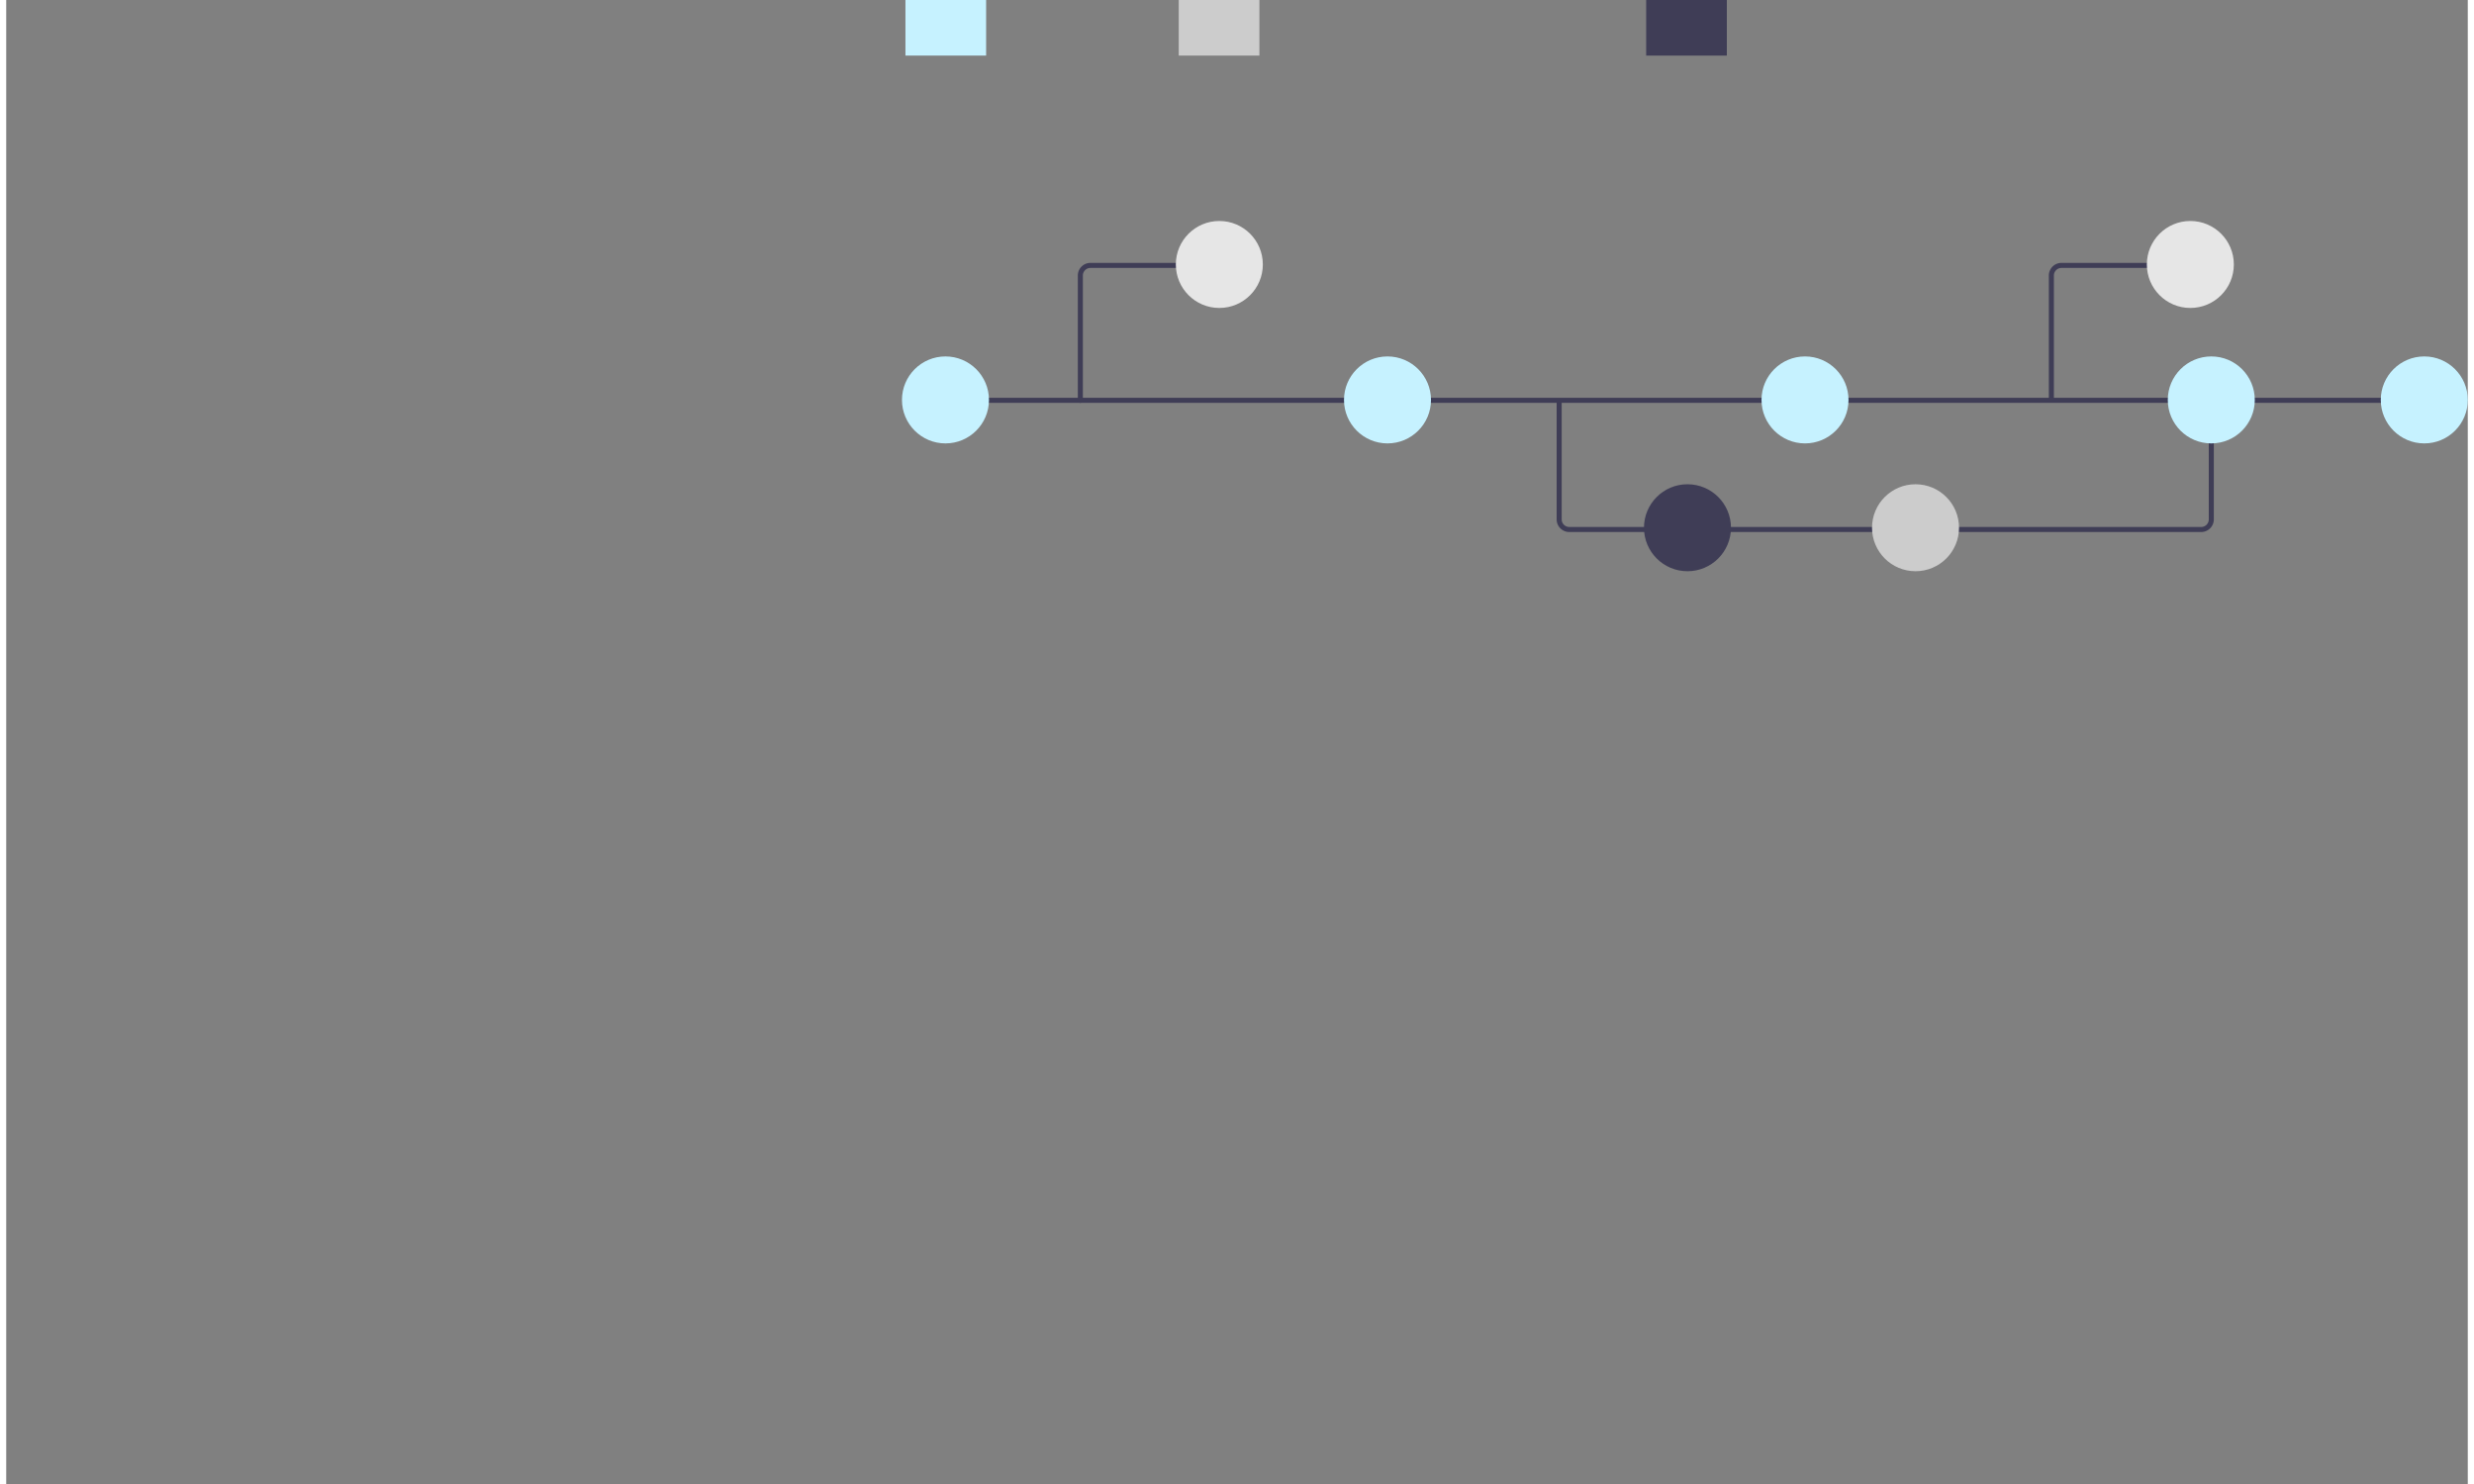 <svg
      className='right'
      xmlns='http://www.w3.org/2000/svg'
      width='1500'
      height='900'
      viewBox='0 0 973.46 587.025'>
      <rect x="0" y="0" width="973.46" height="587.025" fill="#808080" stroke="none"/>
      <g id='Group_1' data-name='Group 1' transform='translate(-0.001)'>
        <path
          id='Path_7'
          data-name='Path 7'
          d='M981.3,366.94H731.406a5.006,5.006,0,0,1-5-5v-47.1h2v47.1a3,3,0,0,0,3,3H981.3a3,3,0,0,0,3-3V314.51h2v47.429a5.006,5.006,0,0,1-5,5Z'
          transform='translate(-113.269 -156.487)'
          fill='#3f3d56'
        />
        <rect
          id='Rectangle_2'
          data-name='Rectangle 2'
          width='587.22'
          height='2'
          transform='translate(371.397 157.352)'
          fill='#3f3d56'
        />
        <circle
          className='Ellipse'
          data-name='Ellipse 264'
          cx='17.202'
          cy='17.202'
          r='17.202'
          transform='translate(354.237 140.994)'
          fill='#c6f2ff'
        />
        <circle
          className='Ellipse'
          data-name='Ellipse 266'
          cx='17.202'
          cy='17.202'
          r='17.202'
          transform='translate(529.042 140.994)'
          fill='#c6f2ff'
        />
        <circle
          className='Ellipse'
          data-name='Ellipse 268'
          cx='17.202'
          cy='17.202'
          r='17.202'
          transform='translate(647.674 191.555)'
          fill='#3f3d56'
        />
        <circle
          className='Ellipse'
          data-name='Ellipse 269'
          cx='17.202'
          cy='17.202'
          r='17.202'
          transform='translate(737.861 191.555)'
          fill='#ccc'
        />
        <circle
          className='Ellipse'
          data-name='Ellipse 270'
          cx='17.202'
          cy='17.202'
          r='17.202'
          transform='translate(694.158 140.994)'
          fill='#c6f2ff'
        />
        <circle
          className='Ellipse'
          data-name='Ellipse 271'
          cx='17.202'
          cy='17.202'
          r='17.202'
          transform='translate(939.057 140.994)'
          fill='#c6f2ff'
        />
        <circle
          className='Ellipse'
          data-name='Ellipse 272'
          cx='17.202'
          cy='17.202'
          r='17.202'
          transform='translate(854.827 140.994)'
          fill='#c6f2ff'
        />
        <rect
          className='Rectangle'
          data-name='Rectangle 207'
          width='31.906'
          height='21.99'
          transform='translate(648.539)'
          fill='#3f3d56'
        />
        <rect
          className='Rectangle'
          data-name='Rectangle 208'
          width='31.906'
          height='21.99'
          transform='translate(355.612)'
          fill='#c6f2ff'
        />
        <rect
          className='Rectangle'
          data-name='Rectangle 209'
          width='31.906'
          height='21.99'
          transform='translate(463.685)'
          fill='#ccc'
        />
        <path
          id='Path_8'
          data-name='Path 8'
          d='M538.051,315.84a1,1,0,0,1-1-1V265.477a5.006,5.006,0,0,1,5-5h48.675a1,1,0,0,1,0,2H542.051a3,3,0,0,0-3,3v49.362A1,1,0,0,1,538.051,315.84Z'
          transform='translate(-113.269 -156.487)'
          fill='#3f3d56'
        />
        <circle
          className='Ellipse'
          data-name='Ellipse 265'
          cx='17.202'
          cy='17.202'
          r='17.202'
          transform='translate(462.542 87.414)'
          fill='#e6e6e6'
        />
        <path
          id='Path_9'
          data-name='Path 9'
          d='M923.051,314.84h-2V265.477a5.006,5.006,0,0,1,5-5h48.675v2H926.051a3,3,0,0,0-3,3Z'
          transform='translate(-113.269 -156.487)'
          fill='#3f3d56'
        />
        <circle
          className='Ellipse'
          data-name='Ellipse 265'
          cx='17.202'
          cy='17.202'
          r='17.202'
          transform='translate(846.542 87.414)'
          fill='#e6e6e6'
        />
      </g>
    </svg>